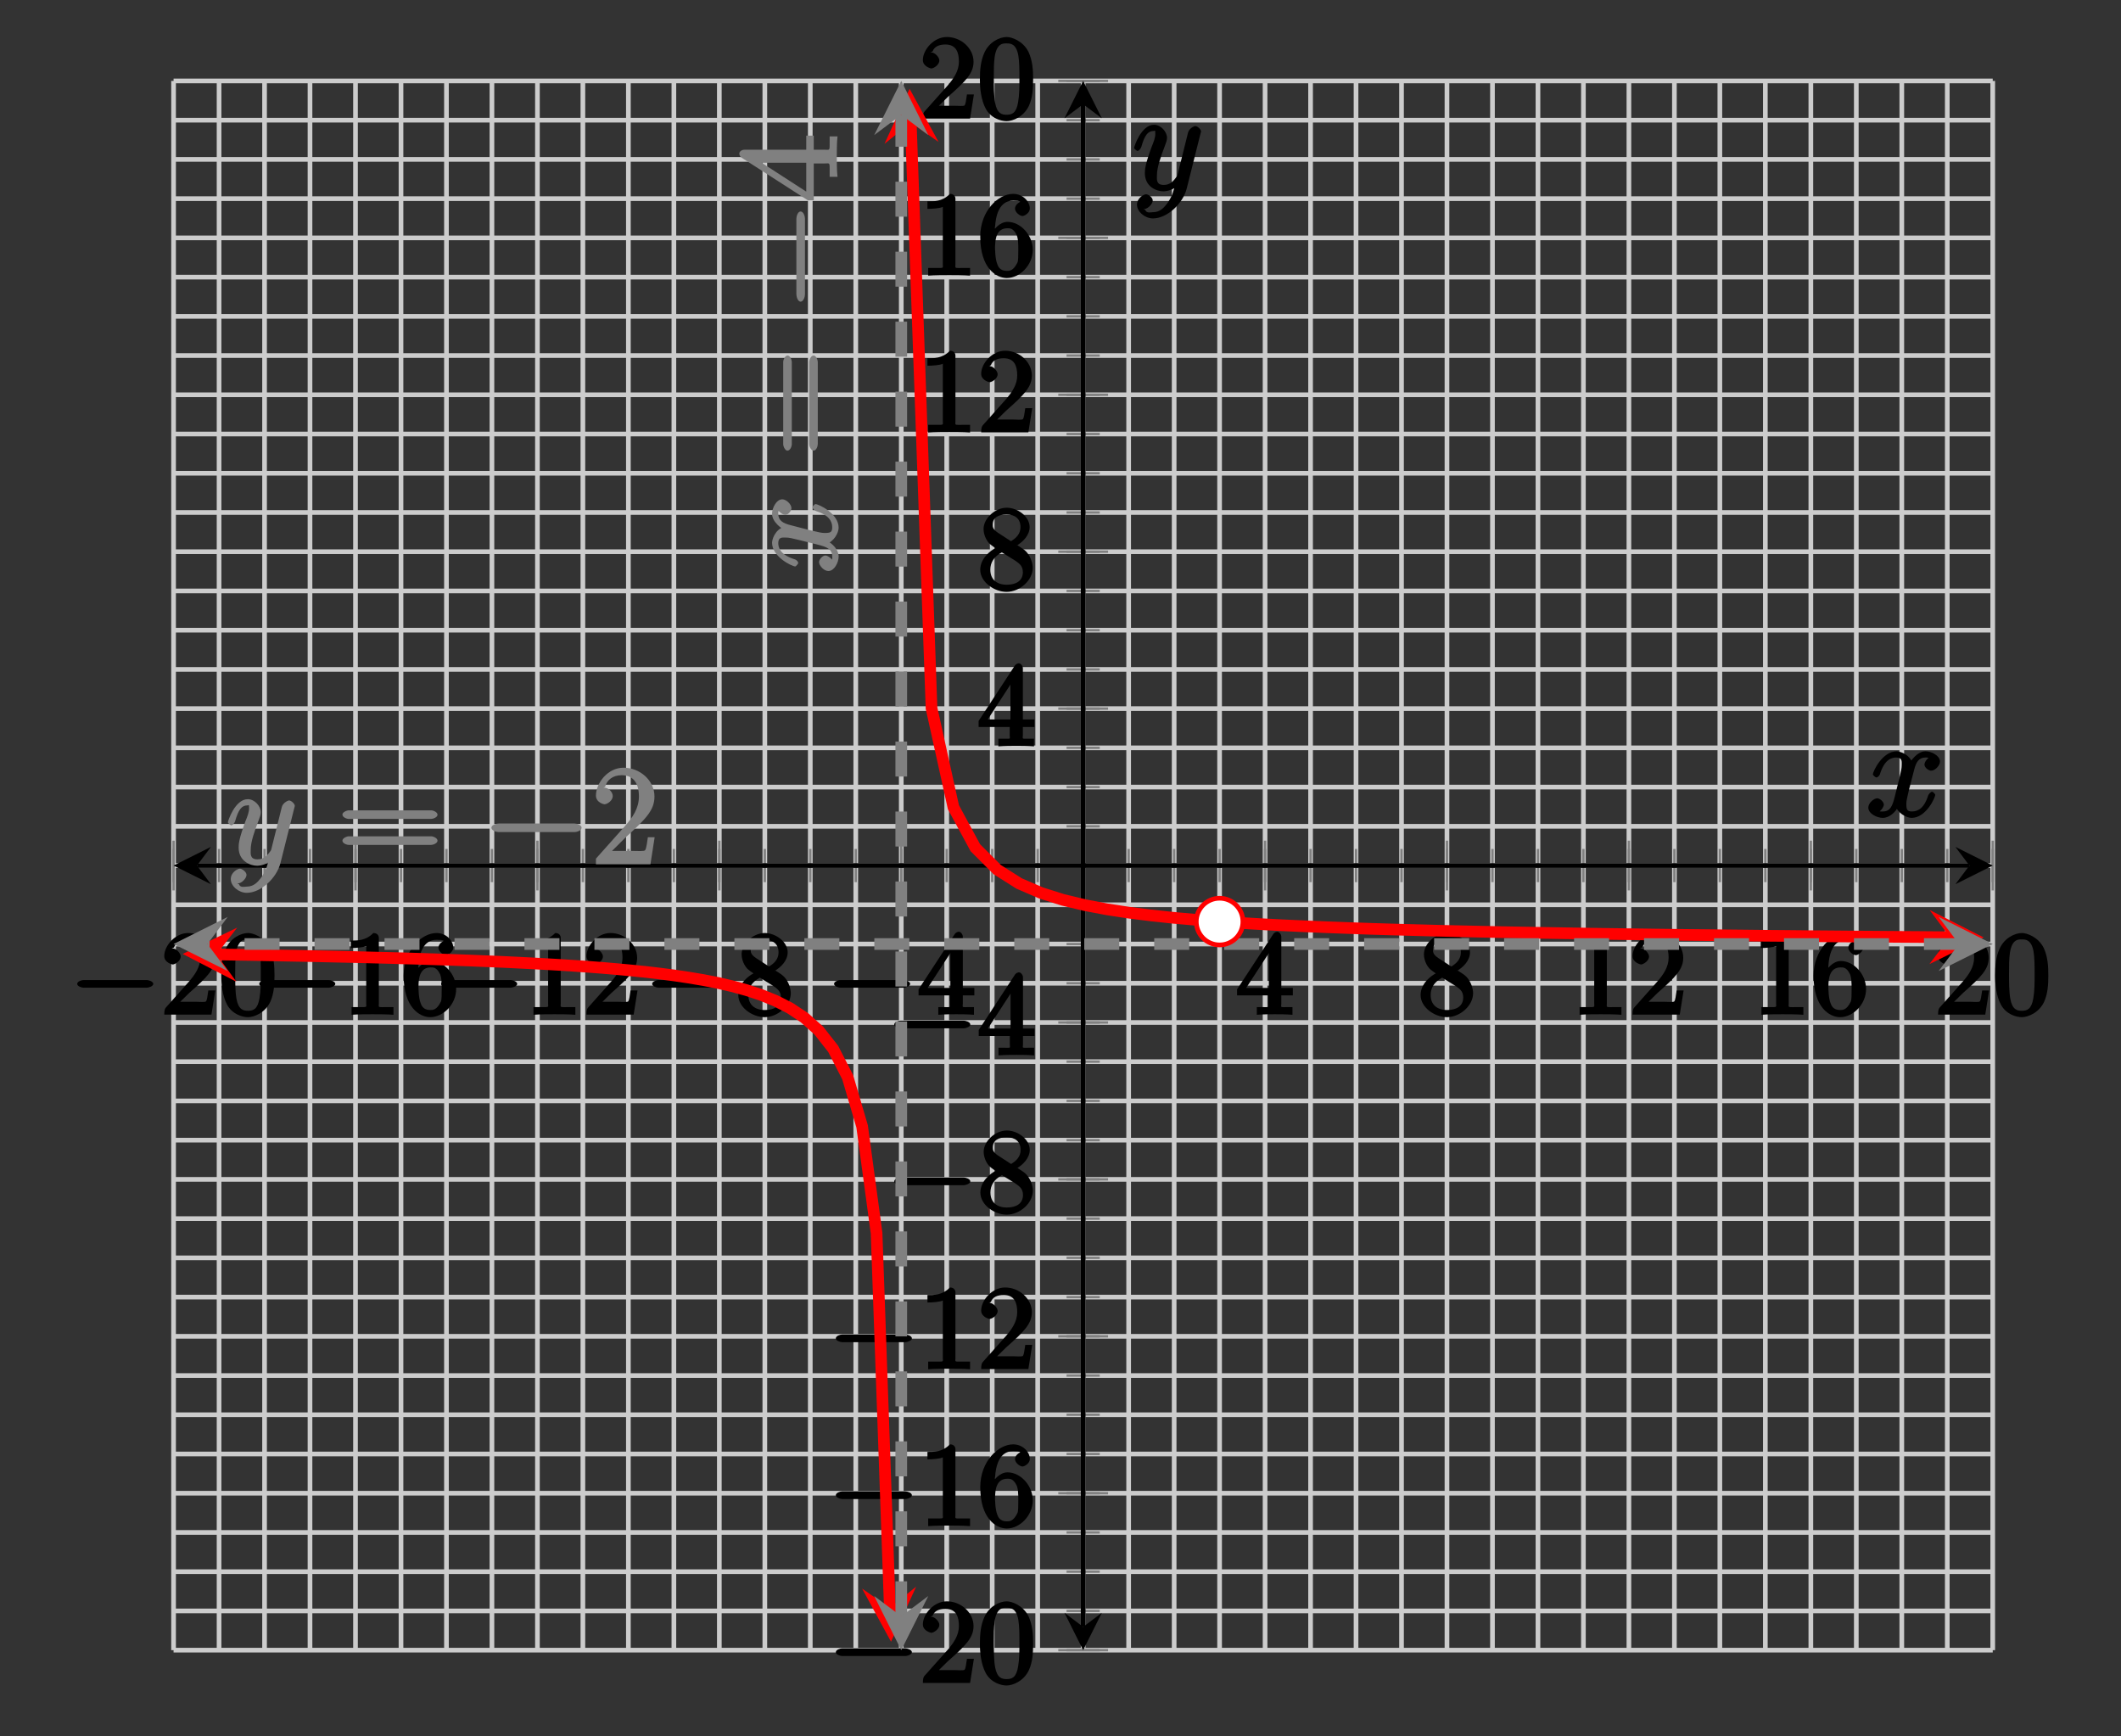 <?xml version="1.0" encoding="UTF-8"?>
<svg xmlns="http://www.w3.org/2000/svg" xmlns:xlink="http://www.w3.org/1999/xlink" width="181.2pt" height="148.3pt" viewBox="0 0 181.2 148.3" version="1.1">
<rect x="0" y="0" width="181.2" height="148.3" fill="#333333" stroke="none"/>
<defs>
<g>
<symbol overflow="visible" id="glyph0-0">
<path style="stroke:none;" d=""/>
</symbol>
<symbol overflow="visible" id="glyph0-1">
<path style="stroke:none;" d="M 6.562 -2.297 C 6.734 -2.297 7.125 -2.422 7.125 -2.625 C 7.125 -2.828 6.734 -2.953 6.562 -2.953 L 1.172 -2.953 C 1 -2.953 0.625 -2.828 0.625 -2.625 C 0.625 -2.422 1 -2.297 1.172 -2.297 Z M 6.562 -2.297 "/>
</symbol>
<symbol overflow="visible" id="glyph1-0">
<path style="stroke:none;" d=""/>
</symbol>
<symbol overflow="visible" id="glyph1-1">
<path style="stroke:none;" d="M 1.391 -0.812 L 2.438 -1.844 C 4 -3.219 4.641 -3.875 4.641 -4.859 C 4.641 -6 3.578 -6.969 2.359 -6.969 C 1.234 -6.969 0.312 -5.875 0.312 -5 C 0.312 -4.438 1 -4.281 1.031 -4.281 C 1.203 -4.281 1.719 -4.562 1.719 -4.969 C 1.719 -5.219 1.359 -5.656 1.016 -5.656 C 0.938 -5.656 0.922 -5.656 1.141 -5.734 C 1.281 -6.125 1.656 -6.328 2.234 -6.328 C 3.141 -6.328 3.391 -5.688 3.391 -4.859 C 3.391 -4.062 2.938 -3.406 2.391 -2.781 L 0.484 -0.641 C 0.375 -0.531 0.312 -0.406 0.312 0 L 4.344 0 L 4.672 -2.062 L 4.078 -2.062 C 4 -1.594 3.984 -1.281 3.875 -1.125 C 3.812 -1.047 3.281 -1.094 3.062 -1.094 L 1.266 -1.094 Z M 1.391 -0.812 "/>
</symbol>
<symbol overflow="visible" id="glyph1-2">
<path style="stroke:none;" d="M 4.75 -3.344 C 4.75 -4.141 4.703 -4.938 4.359 -5.688 C 3.891 -6.641 2.906 -6.969 2.5 -6.969 C 1.891 -6.969 0.984 -6.547 0.578 -5.609 C 0.266 -4.922 0.203 -4.141 0.203 -3.344 C 0.203 -2.609 0.297 -1.594 0.703 -0.844 C 1.141 -0.031 2 0.219 2.484 0.219 C 3.016 0.219 3.953 -0.156 4.391 -1.094 C 4.703 -1.781 4.75 -2.562 4.75 -3.344 Z M 2.484 -0.328 C 2.094 -0.328 1.672 -0.406 1.5 -1.359 C 1.391 -1.969 1.391 -2.875 1.391 -3.469 C 1.391 -4.109 1.391 -4.766 1.469 -5.297 C 1.656 -6.484 2.234 -6.422 2.484 -6.422 C 2.812 -6.422 3.297 -6.406 3.484 -5.406 C 3.578 -4.859 3.578 -4.094 3.578 -3.469 C 3.578 -2.719 3.578 -2.047 3.469 -1.406 C 3.312 -0.453 2.938 -0.328 2.484 -0.328 Z M 2.484 -0.328 "/>
</symbol>
<symbol overflow="visible" id="glyph1-3">
<path style="stroke:none;" d="M 3.094 -6.547 C 3.094 -6.781 2.938 -6.969 2.625 -6.969 C 1.953 -6.281 1.203 -6.328 0.703 -6.328 L 0.703 -5.688 C 1.094 -5.688 1.797 -5.734 2.016 -5.859 L 2.016 -0.953 C 2.016 -0.594 2.156 -0.641 1.266 -0.641 L 0.766 -0.641 L 0.766 0.016 C 1.297 -0.031 2.156 -0.031 2.562 -0.031 C 2.953 -0.031 3.828 -0.031 4.344 0.016 L 4.344 -0.641 L 3.859 -0.641 C 2.953 -0.641 3.094 -0.578 3.094 -0.953 Z M 3.094 -6.547 "/>
</symbol>
<symbol overflow="visible" id="glyph1-4">
<path style="stroke:none;" d="M 1.484 -3.422 L 1.484 -3.672 C 1.484 -6.188 2.547 -6.391 3.062 -6.391 C 3.297 -6.391 3.594 -6.375 3.625 -6.312 C 3.781 -6.312 3.203 -6.156 3.203 -5.703 C 3.203 -5.391 3.625 -5.078 3.844 -5.078 C 4 -5.078 4.469 -5.328 4.469 -5.719 C 4.469 -6.312 3.875 -6.969 3.047 -6.969 C 1.766 -6.969 0.234 -5.516 0.234 -3.312 C 0.234 -0.641 1.578 0.219 2.5 0.219 C 3.609 0.219 4.719 -0.875 4.719 -2.188 C 4.719 -3.453 3.672 -4.578 2.562 -4.578 C 1.891 -4.578 1.328 -3.906 1.141 -3.422 Z M 2.5 -0.391 C 1.875 -0.391 1.75 -0.812 1.688 -0.969 C 1.5 -1.438 1.5 -2.234 1.5 -2.406 C 1.5 -3.188 1.656 -4.031 2.547 -4.031 C 2.719 -4.031 3.047 -4.078 3.344 -3.453 L 3.297 -3.562 C 3.484 -3.203 3.484 -2.688 3.484 -2.203 C 3.484 -1.719 3.484 -1.219 3.406 -1.094 C 3.062 -0.391 2.734 -0.391 2.5 -0.391 Z M 2.5 -0.391 "/>
</symbol>
<symbol overflow="visible" id="glyph1-5">
<path style="stroke:none;" d="M 1.75 -4.828 C 1.281 -5.141 1.297 -5.359 1.297 -5.516 C 1.297 -6.125 1.781 -6.391 2.484 -6.391 C 3.203 -6.391 3.672 -6.031 3.672 -5.312 C 3.672 -4.75 3.328 -4.391 2.859 -4.109 Z M 3.203 -3.656 C 3.922 -4.031 4.453 -4.656 4.453 -5.312 C 4.453 -6.234 3.406 -6.969 2.5 -6.969 C 1.5 -6.969 0.516 -6.062 0.516 -5.141 C 0.516 -4.953 0.578 -4.391 1 -3.922 C 1.109 -3.812 1.469 -3.562 1.531 -3.516 C 1.141 -3.328 0.234 -2.656 0.234 -1.672 C 0.234 -0.609 1.438 0.219 2.484 0.219 C 3.609 0.219 4.719 -0.766 4.719 -1.828 C 4.719 -2.188 4.562 -2.766 4.188 -3.188 C 4 -3.391 3.844 -3.484 3.406 -3.766 Z M 1.953 -3.234 L 3.188 -2.469 C 3.453 -2.266 3.875 -2.078 3.875 -1.469 C 3.875 -0.734 3.312 -0.391 2.5 -0.391 C 1.641 -0.391 1.094 -0.844 1.094 -1.672 C 1.094 -2.25 1.359 -2.766 2.078 -3.156 Z M 1.953 -3.234 "/>
</symbol>
<symbol overflow="visible" id="glyph1-6">
<path style="stroke:none;" d="M 2.75 -1.797 L 2.75 -0.938 C 2.75 -0.578 2.906 -0.641 2.172 -0.641 L 1.781 -0.641 L 1.781 0.016 C 2.375 -0.031 2.891 -0.031 3.312 -0.031 C 3.734 -0.031 4.25 -0.031 4.828 0.016 L 4.828 -0.641 L 4.453 -0.641 C 3.719 -0.641 3.875 -0.578 3.875 -0.938 L 3.875 -1.641 L 4.859 -1.641 L 4.859 -2.281 L 3.875 -2.281 L 3.875 -6.656 C 3.875 -6.844 3.703 -7.078 3.531 -7.078 C 3.453 -7.078 3.297 -7.031 3.203 -6.906 L 0.094 -2.156 L 0.094 -1.641 L 2.75 -1.641 Z M 2.984 -2.281 L 0.875 -2.281 L 3.109 -5.719 L 2.812 -5.828 L 2.812 -2.281 Z M 2.984 -2.281 "/>
</symbol>
<symbol overflow="visible" id="glyph2-0">
<path style="stroke:none;" d=""/>
</symbol>
<symbol overflow="visible" id="glyph2-1">
<path style="stroke:none;" d="M 3.031 1.094 C 2.703 1.547 2.359 1.906 1.766 1.906 C 1.625 1.906 1.203 2.031 1.109 1.703 C 0.906 1.641 0.969 1.641 0.984 1.641 C 1.344 1.641 1.75 1.188 1.75 0.906 C 1.75 0.641 1.359 0.375 1.188 0.375 C 0.984 0.375 0.406 0.688 0.406 1.266 C 0.406 1.875 1.094 2.438 1.766 2.438 C 2.969 2.438 4.328 1.188 4.656 -0.125 L 5.828 -4.797 C 5.844 -4.859 5.875 -4.922 5.875 -5 C 5.875 -5.172 5.562 -5.453 5.391 -5.453 C 5.281 -5.453 4.859 -5.25 4.766 -4.891 L 3.891 -1.375 C 3.828 -1.156 3.875 -1.25 3.781 -1.109 C 3.531 -0.781 3.266 -0.422 2.688 -0.422 C 2.016 -0.422 2.109 -0.922 2.109 -1.25 C 2.109 -1.922 2.438 -2.844 2.766 -3.703 C 2.891 -4.047 2.969 -4.219 2.969 -4.453 C 2.969 -4.953 2.453 -5.562 1.859 -5.562 C 0.766 -5.562 0.156 -3.688 0.156 -3.578 C 0.156 -3.531 0.375 -3.328 0.453 -3.328 C 0.562 -3.328 0.734 -3.531 0.781 -3.688 C 1.062 -4.703 1.359 -5.031 1.828 -5.031 C 1.938 -5.031 1.969 -5.172 1.969 -4.781 C 1.969 -4.469 1.844 -4.125 1.656 -3.672 C 1.078 -2.109 1.078 -1.703 1.078 -1.422 C 1.078 -0.281 2.062 0.125 2.656 0.125 C 3 0.125 3.531 -0.031 3.844 -0.344 L 3.688 -0.516 C 3.516 0.141 3.438 0.5 3.031 1.094 Z M 3.031 1.094 "/>
</symbol>
<symbol overflow="visible" id="glyph2-2">
<path style="stroke:none;" d="M 5.672 -5.172 C 5.281 -5.109 4.969 -4.656 4.969 -4.438 C 4.969 -4.141 5.359 -3.906 5.531 -3.906 C 5.891 -3.906 6.297 -4.359 6.297 -4.688 C 6.297 -5.188 5.562 -5.562 5.062 -5.562 C 4.344 -5.562 3.766 -4.703 3.656 -4.469 L 3.984 -4.469 C 3.703 -5.359 2.812 -5.562 2.594 -5.562 C 1.375 -5.562 0.562 -3.844 0.562 -3.578 C 0.562 -3.531 0.781 -3.328 0.859 -3.328 C 0.953 -3.328 1.094 -3.438 1.156 -3.578 C 1.562 -4.922 2.219 -5.031 2.562 -5.031 C 3.094 -5.031 3.031 -4.672 3.031 -4.391 C 3.031 -4.125 2.969 -3.844 2.828 -3.281 L 2.422 -1.641 C 2.234 -0.922 2.062 -0.422 1.422 -0.422 C 1.359 -0.422 1.172 -0.375 0.922 -0.531 L 0.812 -0.281 C 1.25 -0.359 1.5 -0.859 1.5 -1 C 1.5 -1.25 1.156 -1.547 0.938 -1.547 C 0.641 -1.547 0.172 -1.141 0.172 -0.75 C 0.172 -0.25 0.891 0.125 1.406 0.125 C 1.984 0.125 2.5 -0.375 2.75 -0.859 L 2.469 -0.969 C 2.672 -0.266 3.438 0.125 3.875 0.125 C 5.094 0.125 5.891 -1.594 5.891 -1.859 C 5.891 -1.906 5.688 -2.109 5.625 -2.109 C 5.516 -2.109 5.328 -1.906 5.297 -1.812 C 4.969 -0.75 4.453 -0.422 3.906 -0.422 C 3.484 -0.422 3.422 -0.578 3.422 -1.062 C 3.422 -1.328 3.469 -1.516 3.656 -2.312 L 4.078 -3.938 C 4.25 -4.656 4.5 -5.031 5.062 -5.031 C 5.078 -5.031 5.297 -5.062 5.547 -4.906 Z M 5.672 -5.172 "/>
</symbol>
<symbol overflow="visible" id="glyph3-0">
<path style="stroke:none;" d=""/>
</symbol>
<symbol overflow="visible" id="glyph3-1">
<path style="stroke:none;" d="M 8.062 -3.875 C 8.234 -3.875 8.609 -4.016 8.609 -4.234 C 8.609 -4.453 8.25 -4.609 8.062 -4.609 L 1.031 -4.609 C 0.859 -4.609 0.484 -4.453 0.484 -4.25 C 0.484 -4.016 0.844 -3.875 1.031 -3.875 Z M 8.062 -1.656 C 8.234 -1.656 8.609 -1.797 8.609 -2.016 C 8.609 -2.234 8.25 -2.391 8.062 -2.391 L 1.031 -2.391 C 0.859 -2.391 0.484 -2.234 0.484 -2.016 C 0.484 -1.797 0.844 -1.656 1.031 -1.656 Z M 8.062 -1.656 "/>
</symbol>
<symbol overflow="visible" id="glyph3-2">
<path style="stroke:none;" d="M 5.266 -2.312 L 4.859 -2.312 C 4.797 -1.953 4.75 -1.406 4.625 -1.203 C 4.547 -1.094 3.984 -1.141 3.625 -1.141 L 1.406 -1.141 L 1.516 -0.891 C 1.844 -1.156 2.562 -1.922 2.875 -2.219 C 4.703 -3.891 5.422 -4.609 5.422 -5.797 C 5.422 -7.172 4.172 -8.25 2.781 -8.25 C 1.406 -8.25 0.422 -6.906 0.422 -5.875 C 0.422 -5.266 1.109 -5.125 1.141 -5.125 C 1.406 -5.125 1.859 -5.453 1.859 -5.828 C 1.859 -6.172 1.484 -6.547 1.141 -6.547 C 1.047 -6.547 1.016 -6.547 1.203 -6.609 C 1.359 -7.203 1.859 -7.609 2.625 -7.609 C 3.641 -7.609 4.094 -6.891 4.094 -5.797 C 4.094 -4.781 3.562 -4 2.875 -3.234 L 0.422 -0.484 L 0.422 0 L 5.078 0 L 5.438 -2.312 Z M 5.266 -2.312 "/>
</symbol>
<symbol overflow="visible" id="glyph4-0">
<path style="stroke:none;" d=""/>
</symbol>
<symbol overflow="visible" id="glyph4-1">
<path style="stroke:none;" d="M 7.875 -2.75 C 8.078 -2.75 8.484 -2.875 8.484 -3.125 C 8.484 -3.359 8.078 -3.484 7.875 -3.484 L 1.406 -3.484 C 1.203 -3.484 0.781 -3.359 0.781 -3.125 C 0.781 -2.875 1.203 -2.75 1.406 -2.75 Z M 7.875 -2.75 "/>
</symbol>
<symbol overflow="visible" id="glyph5-0">
<path style="stroke:none;" d=""/>
</symbol>
<symbol overflow="visible" id="glyph5-1">
<path style="stroke:none;" d="M -5.172 -5.672 C -5.109 -5.281 -4.656 -4.969 -4.438 -4.969 C -4.141 -4.969 -3.906 -5.359 -3.906 -5.531 C -3.906 -5.891 -4.359 -6.297 -4.688 -6.297 C -5.188 -6.297 -5.562 -5.562 -5.562 -5.062 C -5.562 -4.344 -4.703 -3.766 -4.469 -3.656 L -4.469 -3.984 C -5.359 -3.703 -5.562 -2.812 -5.562 -2.594 C -5.562 -1.375 -3.844 -0.562 -3.578 -0.562 C -3.531 -0.562 -3.328 -0.781 -3.328 -0.859 C -3.328 -0.953 -3.438 -1.094 -3.578 -1.156 C -4.922 -1.562 -5.031 -2.219 -5.031 -2.562 C -5.031 -3.094 -4.672 -3.031 -4.391 -3.031 C -4.125 -3.031 -3.844 -2.969 -3.281 -2.828 L -1.641 -2.422 C -0.922 -2.234 -0.422 -2.062 -0.422 -1.422 C -0.422 -1.359 -0.375 -1.172 -0.531 -0.922 L -0.281 -0.812 C -0.359 -1.25 -0.859 -1.5 -1 -1.5 C -1.25 -1.5 -1.547 -1.156 -1.547 -0.938 C -1.547 -0.641 -1.141 -0.172 -0.75 -0.172 C -0.25 -0.172 0.125 -0.891 0.125 -1.406 C 0.125 -1.984 -0.375 -2.5 -0.859 -2.75 L -0.969 -2.469 C -0.266 -2.672 0.125 -3.438 0.125 -3.875 C 0.125 -5.094 -1.594 -5.891 -1.859 -5.891 C -1.906 -5.891 -2.109 -5.688 -2.109 -5.625 C -2.109 -5.516 -1.906 -5.328 -1.812 -5.297 C -0.75 -4.969 -0.422 -4.453 -0.422 -3.906 C -0.422 -3.484 -0.578 -3.422 -1.062 -3.422 C -1.328 -3.422 -1.516 -3.469 -2.312 -3.656 L -3.938 -4.078 C -4.656 -4.25 -5.031 -4.5 -5.031 -5.062 C -5.031 -5.078 -5.062 -5.297 -4.906 -5.547 Z M -5.172 -5.672 "/>
</symbol>
<symbol overflow="visible" id="glyph6-0">
<path style="stroke:none;" d=""/>
</symbol>
<symbol overflow="visible" id="glyph6-1">
<path style="stroke:none;" d="M -3.875 -8.062 C -3.875 -8.234 -4.016 -8.609 -4.234 -8.609 C -4.453 -8.609 -4.609 -8.25 -4.609 -8.062 L -4.609 -1.031 C -4.609 -0.859 -4.453 -0.484 -4.25 -0.484 C -4.016 -0.484 -3.875 -0.844 -3.875 -1.031 Z M -1.656 -8.062 C -1.656 -8.234 -1.797 -8.609 -2.016 -8.609 C -2.234 -8.609 -2.391 -8.25 -2.391 -8.062 L -2.391 -1.031 C -2.391 -0.859 -2.234 -0.484 -2.016 -0.484 C -1.797 -0.484 -1.656 -0.844 -1.656 -1.031 Z M -1.656 -8.062 "/>
</symbol>
<symbol overflow="visible" id="glyph6-2">
<path style="stroke:none;" d="M -7.922 -4.469 C -8.156 -4.469 -8.359 -4.312 -8.359 -4.141 C -8.359 -4.047 -8.312 -3.891 -8.172 -3.797 L -2.516 -0.156 L -2 -0.156 L -2 -3.297 L -1.047 -3.297 C -0.609 -3.297 -0.641 -3.438 -0.641 -2.562 L -0.641 -2.156 L 0.031 -2.156 C -0.031 -2.609 -0.031 -3.547 -0.031 -3.891 C -0.031 -4.219 -0.031 -5.172 0.031 -5.609 L -0.641 -5.609 L -0.641 -5.219 C -0.641 -4.344 -0.609 -4.469 -1.047 -4.469 L -2 -4.469 L -2 -5.672 L -2.641 -5.672 L -2.641 -4.469 Z M -7 -3.359 L -2.641 -3.359 L -2.641 -0.891 L -6.891 -3.641 Z M -7 -3.359 "/>
</symbol>
<symbol overflow="visible" id="glyph7-0">
<path style="stroke:none;" d=""/>
</symbol>
<symbol overflow="visible" id="glyph7-1">
<path style="stroke:none;" d="M -2.75 -7.875 C -2.75 -8.078 -2.875 -8.484 -3.125 -8.484 C -3.359 -8.484 -3.484 -8.078 -3.484 -7.875 L -3.484 -1.406 C -3.484 -1.203 -3.359 -0.781 -3.125 -0.781 C -2.875 -0.781 -2.75 -1.203 -2.75 -1.406 Z M -2.75 -7.875 "/>
</symbol>
</g>
<clipPath id="clip1">
  <path d="M 14.828 67 L 91 67 L 91 140.961 L 14.828 140.961 Z M 14.828 67 "/>
</clipPath>
<clipPath id="clip2">
  <path d="M 73 135 L 79 135 L 79 140.961 L 73 140.961 Z M 73 135 "/>
</clipPath>
<clipPath id="clip3">
  <path d="M 63 6.914 L 170.242 6.914 L 170.242 95 L 63 95 Z M 63 6.914 "/>
</clipPath>
<clipPath id="clip4">
  <path d="M 165 78 L 170.242 78 L 170.242 83 L 165 83 Z M 165 78 "/>
</clipPath>
<clipPath id="clip5">
  <path d="M 14.828 78 L 20 78 L 20 83 L 14.828 83 Z M 14.828 78 "/>
</clipPath>
<clipPath id="clip6">
  <path d="M 74 136 L 80 136 L 80 140.961 L 74 140.961 Z M 74 136 "/>
</clipPath>
<clipPath id="clip7">
  <path d="M 74 6.914 L 80 6.914 L 80 12 L 74 12 Z M 74 6.914 "/>
</clipPath>
</defs>
<g id="surface1">
<path style="fill:none;stroke-width:0.399;stroke-linecap:butt;stroke-linejoin:miter;stroke:rgb(79.999%,79.999%,79.999%);stroke-opacity:1;stroke-miterlimit:10;" d="M -0.002 -0.001 L -0.002 134.046 M 3.885 -0.001 L 3.885 134.046 M 7.772 -0.001 L 7.772 134.046 M 11.654 -0.001 L 11.654 134.046 M 15.541 -0.001 L 15.541 134.046 M 19.428 -0.001 L 19.428 134.046 M 23.311 -0.001 L 23.311 134.046 M 27.197 -0.001 L 27.197 134.046 M 31.084 -0.001 L 31.084 134.046 M 34.967 -0.001 L 34.967 134.046 M 38.854 -0.001 L 38.854 134.046 M 42.74 -0.001 L 42.74 134.046 M 46.623 -0.001 L 46.623 134.046 M 50.51 -0.001 L 50.51 134.046 M 54.393 -0.001 L 54.393 134.046 M 58.279 -0.001 L 58.279 134.046 M 62.166 -0.001 L 62.166 134.046 M 66.049 -0.001 L 66.049 134.046 M 69.936 -0.001 L 69.936 134.046 M 73.822 -0.001 L 73.822 134.046 M 77.705 -0.001 L 77.705 134.046 M 81.592 -0.001 L 81.592 134.046 M 85.479 -0.001 L 85.479 134.046 M 89.361 -0.001 L 89.361 134.046 M 93.248 -0.001 L 93.248 134.046 M 97.135 -0.001 L 97.135 134.046 M 101.018 -0.001 L 101.018 134.046 M 104.904 -0.001 L 104.904 134.046 M 108.787 -0.001 L 108.787 134.046 M 112.674 -0.001 L 112.674 134.046 M 116.561 -0.001 L 116.561 134.046 M 120.443 -0.001 L 120.443 134.046 M 124.33 -0.001 L 124.33 134.046 M 128.217 -0.001 L 128.217 134.046 M 132.1 -0.001 L 132.1 134.046 M 135.986 -0.001 L 135.986 134.046 M 139.873 -0.001 L 139.873 134.046 M 143.756 -0.001 L 143.756 134.046 M 147.643 -0.001 L 147.643 134.046 M 151.529 -0.001 L 151.529 134.046 M 155.412 -0.001 L 155.412 134.046 " transform="matrix(1,0,0,-1,14.83,140.96)"/>
<path style="fill:none;stroke-width:0.399;stroke-linecap:butt;stroke-linejoin:miter;stroke:rgb(79.999%,79.999%,79.999%);stroke-opacity:1;stroke-miterlimit:10;" d="M -0.002 -0.001 L 155.412 -0.001 M -0.002 3.351 L 155.412 3.351 M -0.002 6.702 L 155.412 6.702 M -0.002 10.054 L 155.412 10.054 M -0.002 13.405 L 155.412 13.405 M -0.002 16.757 L 155.412 16.757 M -0.002 20.108 L 155.412 20.108 M -0.002 23.456 L 155.412 23.456 M -0.002 26.808 L 155.412 26.808 M -0.002 30.159 L 155.412 30.159 M -0.002 33.511 L 155.412 33.511 M -0.002 36.862 L 155.412 36.862 M -0.002 40.214 L 155.412 40.214 M -0.002 43.565 L 155.412 43.565 M -0.002 46.917 L 155.412 46.917 M -0.002 50.269 L 155.412 50.269 M -0.002 53.616 L 155.412 53.616 M -0.002 56.968 L 155.412 56.968 M -0.002 60.319 L 155.412 60.319 M -0.002 63.671 L 155.412 63.671 M -0.002 67.022 L 155.412 67.022 M -0.002 70.374 L 155.412 70.374 M -0.002 73.726 L 155.412 73.726 M -0.002 77.077 L 155.412 77.077 M -0.002 80.429 L 155.412 80.429 M -0.002 83.776 L 155.412 83.776 M -0.002 87.128 L 155.412 87.128 M -0.002 90.48 L 155.412 90.48 M -0.002 93.831 L 155.412 93.831 M -0.002 97.183 L 155.412 97.183 M -0.002 100.534 L 155.412 100.534 M -0.002 103.886 L 155.412 103.886 M -0.002 107.237 L 155.412 107.237 M -0.002 110.589 L 155.412 110.589 M -0.002 113.937 L 155.412 113.937 M -0.002 117.288 L 155.412 117.288 M -0.002 120.64 L 155.412 120.64 M -0.002 123.991 L 155.412 123.991 M -0.002 127.343 L 155.412 127.343 M -0.002 130.694 L 155.412 130.694 M -0.002 134.046 L 155.412 134.046 " transform="matrix(1,0,0,-1,14.83,140.96)"/>
<path style="fill:none;stroke-width:0.199;stroke-linecap:butt;stroke-linejoin:miter;stroke:rgb(50%,50%,50%);stroke-opacity:1;stroke-miterlimit:10;" d="M -0.002 65.605 L -0.002 68.44 M 3.885 65.605 L 3.885 68.44 M 7.772 65.605 L 7.772 68.44 M 11.654 65.605 L 11.654 68.44 M 15.541 65.605 L 15.541 68.44 M 19.428 65.605 L 19.428 68.44 M 23.311 65.605 L 23.311 68.44 M 27.197 65.605 L 27.197 68.44 M 31.084 65.605 L 31.084 68.44 M 34.967 65.605 L 34.967 68.44 M 38.854 65.605 L 38.854 68.44 M 42.74 65.605 L 42.74 68.44 M 46.623 65.605 L 46.623 68.44 M 50.51 65.605 L 50.51 68.44 M 54.393 65.605 L 54.393 68.44 M 58.279 65.605 L 58.279 68.44 M 62.166 65.605 L 62.166 68.44 M 66.049 65.605 L 66.049 68.44 M 69.936 65.605 L 69.936 68.44 M 73.822 65.605 L 73.822 68.44 M 77.705 65.605 L 77.705 68.44 M 81.592 65.605 L 81.592 68.44 M 85.479 65.605 L 85.479 68.44 M 89.361 65.605 L 89.361 68.44 M 93.248 65.605 L 93.248 68.44 M 97.135 65.605 L 97.135 68.44 M 101.018 65.605 L 101.018 68.44 M 104.904 65.605 L 104.904 68.44 M 108.787 65.605 L 108.787 68.44 M 112.674 65.605 L 112.674 68.44 M 116.561 65.605 L 116.561 68.44 M 120.443 65.605 L 120.443 68.44 M 124.33 65.605 L 124.33 68.44 M 128.217 65.605 L 128.217 68.44 M 132.1 65.605 L 132.1 68.44 M 135.986 65.605 L 135.986 68.44 M 139.873 65.605 L 139.873 68.44 M 143.756 65.605 L 143.756 68.44 M 147.643 65.605 L 147.643 68.44 M 151.529 65.605 L 151.529 68.44 M 155.412 65.605 L 155.412 68.44 " transform="matrix(1,0,0,-1,14.83,140.96)"/>
<path style="fill:none;stroke-width:0.199;stroke-linecap:butt;stroke-linejoin:miter;stroke:rgb(50%,50%,50%);stroke-opacity:1;stroke-miterlimit:10;" d="M -0.002 64.897 L -0.002 69.147 M 15.541 64.897 L 15.541 69.147 M 31.084 64.897 L 31.084 69.147 M 46.623 64.897 L 46.623 69.147 M 62.166 64.897 L 62.166 69.147 M 93.248 64.897 L 93.248 69.147 M 108.787 64.897 L 108.787 69.147 M 124.33 64.897 L 124.33 69.147 M 139.873 64.897 L 139.873 69.147 M 155.412 64.897 L 155.412 69.147 " transform="matrix(1,0,0,-1,14.83,140.96)"/>
<path style="fill:none;stroke-width:0.199;stroke-linecap:butt;stroke-linejoin:miter;stroke:rgb(50%,50%,50%);stroke-opacity:1;stroke-miterlimit:10;" d="M 76.287 -0.001 L 79.123 -0.001 M 76.287 3.351 L 79.123 3.351 M 76.287 6.702 L 79.123 6.702 M 76.287 10.054 L 79.123 10.054 M 76.287 13.405 L 79.123 13.405 M 76.287 16.757 L 79.123 16.757 M 76.287 20.108 L 79.123 20.108 M 76.287 23.456 L 79.123 23.456 M 76.287 26.808 L 79.123 26.808 M 76.287 30.159 L 79.123 30.159 M 76.287 33.511 L 79.123 33.511 M 76.287 36.862 L 79.123 36.862 M 76.287 40.214 L 79.123 40.214 M 76.287 43.565 L 79.123 43.565 M 76.287 46.917 L 79.123 46.917 M 76.287 50.269 L 79.123 50.269 M 76.287 53.616 L 79.123 53.616 M 76.287 56.968 L 79.123 56.968 M 76.287 60.319 L 79.123 60.319 M 76.287 63.671 L 79.123 63.671 M 76.287 67.022 L 79.123 67.022 M 76.287 70.374 L 79.123 70.374 M 76.287 73.726 L 79.123 73.726 M 76.287 77.077 L 79.123 77.077 M 76.287 80.429 L 79.123 80.429 M 76.287 83.776 L 79.123 83.776 M 76.287 87.128 L 79.123 87.128 M 76.287 90.48 L 79.123 90.48 M 76.287 93.831 L 79.123 93.831 M 76.287 97.183 L 79.123 97.183 M 76.287 100.534 L 79.123 100.534 M 76.287 103.886 L 79.123 103.886 M 76.287 107.237 L 79.123 107.237 M 76.287 110.589 L 79.123 110.589 M 76.287 113.937 L 79.123 113.937 M 76.287 117.288 L 79.123 117.288 M 76.287 120.64 L 79.123 120.64 M 76.287 123.991 L 79.123 123.991 M 76.287 127.343 L 79.123 127.343 M 76.287 130.694 L 79.123 130.694 M 76.287 134.046 L 79.123 134.046 " transform="matrix(1,0,0,-1,14.83,140.96)"/>
<path style="fill:none;stroke-width:0.199;stroke-linecap:butt;stroke-linejoin:miter;stroke:rgb(50%,50%,50%);stroke-opacity:1;stroke-miterlimit:10;" d="M 75.58 -0.001 L 79.834 -0.001 M 75.58 13.405 L 79.834 13.405 M 75.58 26.808 L 79.834 26.808 M 75.58 40.214 L 79.834 40.214 M 75.58 53.616 L 79.834 53.616 M 75.58 80.429 L 79.834 80.429 M 75.58 93.831 L 79.834 93.831 M 75.58 107.237 L 79.834 107.237 M 75.58 120.64 L 79.834 120.64 M 75.58 134.046 L 79.834 134.046 " transform="matrix(1,0,0,-1,14.83,140.96)"/>
<path style="fill:none;stroke-width:0.399;stroke-linecap:butt;stroke-linejoin:miter;stroke:rgb(0%,0%,0%);stroke-opacity:1;stroke-miterlimit:10;" d="M 1.994 67.022 L 153.42 67.022 " transform="matrix(1,0,0,-1,14.83,140.96)"/>
<path style=" stroke:none;fill-rule:nonzero;fill:rgb(0%,0%,0%);fill-opacity:1;" d="M 14.828 73.938 L 18.02 75.531 L 16.824 73.938 L 18.02 72.344 "/>
<path style=" stroke:none;fill-rule:nonzero;fill:rgb(0%,0%,0%);fill-opacity:1;" d="M 170.242 73.938 L 167.055 72.344 L 168.25 73.938 L 167.055 75.531 "/>
<path style="fill:none;stroke-width:0.399;stroke-linecap:butt;stroke-linejoin:miter;stroke:rgb(0%,0%,0%);stroke-opacity:1;stroke-miterlimit:10;" d="M 77.705 1.991 L 77.705 132.054 " transform="matrix(1,0,0,-1,14.83,140.96)"/>
<path style=" stroke:none;fill-rule:nonzero;fill:rgb(0%,0%,0%);fill-opacity:1;" d="M 92.535 140.961 L 94.129 137.773 L 92.535 138.969 L 90.941 137.773 "/>
<path style=" stroke:none;fill-rule:nonzero;fill:rgb(0%,0%,0%);fill-opacity:1;" d="M 92.535 6.914 L 90.941 10.102 L 92.535 8.906 L 94.129 10.102 "/>
<g style="fill:rgb(0%,0%,0%);fill-opacity:1;">
  <use xlink:href="#glyph0-1" x="5.97" y="86.67"/>
</g>
<g style="fill:rgb(0%,0%,0%);fill-opacity:1;">
  <use xlink:href="#glyph1-1" x="13.72" y="86.67"/>
  <use xlink:href="#glyph1-2" x="18.701" y="86.67"/>
</g>
<g style="fill:rgb(0%,0%,0%);fill-opacity:1;">
  <use xlink:href="#glyph0-1" x="21.52" y="86.67"/>
</g>
<g style="fill:rgb(0%,0%,0%);fill-opacity:1;">
  <use xlink:href="#glyph1-3" x="29.27" y="86.67"/>
  <use xlink:href="#glyph1-4" x="34.252" y="86.67"/>
</g>
<g style="fill:rgb(0%,0%,0%);fill-opacity:1;">
  <use xlink:href="#glyph0-1" x="37.06" y="86.67"/>
</g>
<g style="fill:rgb(0%,0%,0%);fill-opacity:1;">
  <use xlink:href="#glyph1-3" x="44.81" y="86.67"/>
  <use xlink:href="#glyph1-1" x="49.791" y="86.67"/>
</g>
<g style="fill:rgb(0%,0%,0%);fill-opacity:1;">
  <use xlink:href="#glyph0-1" x="55.09" y="86.67"/>
</g>
<g style="fill:rgb(0%,0%,0%);fill-opacity:1;">
  <use xlink:href="#glyph1-5" x="62.84" y="86.67"/>
</g>
<g style="fill:rgb(0%,0%,0%);fill-opacity:1;">
  <use xlink:href="#glyph0-1" x="70.63" y="86.67"/>
</g>
<g style="fill:rgb(0%,0%,0%);fill-opacity:1;">
  <use xlink:href="#glyph1-6" x="78.38" y="86.67"/>
</g>
<g style="fill:rgb(0%,0%,0%);fill-opacity:1;">
  <use xlink:href="#glyph1-6" x="105.59" y="86.67"/>
</g>
<g style="fill:rgb(0%,0%,0%);fill-opacity:1;">
  <use xlink:href="#glyph1-5" x="121.13" y="86.67"/>
</g>
<g style="fill:rgb(0%,0%,0%);fill-opacity:1;">
  <use xlink:href="#glyph1-3" x="134.18" y="86.67"/>
  <use xlink:href="#glyph1-1" x="139.161" y="86.67"/>
</g>
<g style="fill:rgb(0%,0%,0%);fill-opacity:1;">
  <use xlink:href="#glyph1-3" x="149.72" y="86.67"/>
  <use xlink:href="#glyph1-4" x="154.702" y="86.67"/>
</g>
<g style="fill:rgb(0%,0%,0%);fill-opacity:1;">
  <use xlink:href="#glyph1-1" x="165.26" y="86.67"/>
  <use xlink:href="#glyph1-2" x="170.242" y="86.67"/>
</g>
<g style="fill:rgb(0%,0%,0%);fill-opacity:1;">
  <use xlink:href="#glyph0-1" x="70.78" y="143.76"/>
</g>
<g style="fill:rgb(0%,0%,0%);fill-opacity:1;">
  <use xlink:href="#glyph1-1" x="78.53" y="143.76"/>
  <use xlink:href="#glyph1-2" x="83.511" y="143.76"/>
</g>
<g style="fill:rgb(0%,0%,0%);fill-opacity:1;">
  <use xlink:href="#glyph0-1" x="70.78" y="130.35"/>
</g>
<g style="fill:rgb(0%,0%,0%);fill-opacity:1;">
  <use xlink:href="#glyph1-3" x="78.53" y="130.35"/>
  <use xlink:href="#glyph1-4" x="83.511" y="130.35"/>
</g>
<g style="fill:rgb(0%,0%,0%);fill-opacity:1;">
  <use xlink:href="#glyph0-1" x="70.78" y="116.95"/>
</g>
<g style="fill:rgb(0%,0%,0%);fill-opacity:1;">
  <use xlink:href="#glyph1-3" x="78.53" y="116.95"/>
  <use xlink:href="#glyph1-1" x="83.511" y="116.95"/>
</g>
<g style="fill:rgb(0%,0%,0%);fill-opacity:1;">
  <use xlink:href="#glyph0-1" x="75.77" y="103.54"/>
</g>
<g style="fill:rgb(0%,0%,0%);fill-opacity:1;">
  <use xlink:href="#glyph1-5" x="83.52" y="103.54"/>
</g>
<g style="fill:rgb(0%,0%,0%);fill-opacity:1;">
  <use xlink:href="#glyph0-1" x="75.77" y="90.14"/>
</g>
<g style="fill:rgb(0%,0%,0%);fill-opacity:1;">
  <use xlink:href="#glyph1-6" x="83.52" y="90.14"/>
</g>
<g style="fill:rgb(0%,0%,0%);fill-opacity:1;">
  <use xlink:href="#glyph1-6" x="83.51" y="63.74"/>
</g>
<g style="fill:rgb(0%,0%,0%);fill-opacity:1;">
  <use xlink:href="#glyph1-5" x="83.51" y="50.34"/>
</g>
<g style="fill:rgb(0%,0%,0%);fill-opacity:1;">
  <use xlink:href="#glyph1-3" x="78.53" y="36.93"/>
  <use xlink:href="#glyph1-1" x="83.511" y="36.93"/>
</g>
<g style="fill:rgb(0%,0%,0%);fill-opacity:1;">
  <use xlink:href="#glyph1-3" x="78.53" y="23.53"/>
  <use xlink:href="#glyph1-4" x="83.511" y="23.53"/>
</g>
<g style="fill:rgb(0%,0%,0%);fill-opacity:1;">
  <use xlink:href="#glyph1-1" x="78.53" y="10.13"/>
  <use xlink:href="#glyph1-2" x="83.511" y="10.13"/>
</g>
<g clip-path="url(#clip1)" clip-rule="nonzero">
<path style="fill:none;stroke-width:0.996;stroke-linecap:butt;stroke-linejoin:miter;stroke:rgb(100%,0%,0%);stroke-opacity:1;stroke-miterlimit:10;" d="M 3.666 59.433 L 2.014 59.456 L 6.951 59.378 L 9.42 59.331 L 10.658 59.308 L 11.893 59.284 L 15.596 59.202 L 16.83 59.171 L 18.068 59.14 L 20.537 59.069 L 23.006 58.991 L 24.24 58.948 L 25.479 58.901 L 27.947 58.8 L 29.182 58.741 L 30.416 58.679 L 31.65 58.612 L 32.885 58.542 L 34.123 58.464 L 35.358 58.378 L 36.592 58.284 L 37.826 58.179 L 39.061 58.065 L 40.295 57.94 L 41.533 57.796 L 42.768 57.636 L 44.002 57.452 L 45.236 57.245 L 46.471 57.003 L 47.705 56.718 L 48.94 56.382 L 50.178 55.976 L 51.412 55.476 L 52.647 54.851 L 53.881 54.034 L 55.115 52.933 L 56.35 51.362 L 57.588 48.944 L 58.822 44.745 L 60.057 35.624 L 61.19 3.608 " transform="matrix(1,0,0,-1,14.83,140.96)"/>
</g>
<path style=" stroke:none;fill-rule:nonzero;fill:rgb(100%,0%,0%);fill-opacity:1;" d="M 15.605 81.488 L 20.195 83.863 L 18.496 81.527 L 20.262 79.242 "/>
<g clip-path="url(#clip2)" clip-rule="nonzero">
<path style=" stroke:none;fill-rule:nonzero;fill:rgb(100%,0%,0%);fill-opacity:1;" d="M 76.121 140.238 L 78.27 135.535 L 76.02 137.352 L 73.648 135.699 "/>
</g>
<g clip-path="url(#clip3)" clip-rule="nonzero">
<path style="fill:none;stroke-width:0.996;stroke-linecap:butt;stroke-linejoin:miter;stroke:rgb(100%,0%,0%);stroke-opacity:1;stroke-miterlimit:10;" d="M 62.979 130.487 L 64.752 80.464 L 66.623 72.003 L 68.494 68.546 L 70.369 66.671 L 72.24 65.487 L 74.115 64.679 L 75.986 64.089 L 77.858 63.64 L 79.733 63.284 L 81.604 62.999 L 83.475 62.765 L 85.35 62.565 L 87.221 62.398 L 89.096 62.253 L 90.967 62.128 L 92.838 62.019 L 94.713 61.921 L 96.584 61.835 L 98.455 61.757 L 100.33 61.687 L 102.201 61.62 L 104.076 61.562 L 107.818 61.46 L 109.693 61.417 L 111.565 61.374 L 113.436 61.335 L 115.311 61.3 L 117.182 61.269 L 119.057 61.237 L 120.928 61.206 L 122.799 61.179 L 124.674 61.155 L 126.545 61.128 L 128.416 61.105 L 130.291 61.085 L 132.162 61.065 L 134.037 61.046 L 135.908 61.026 L 137.779 61.011 L 139.654 60.991 L 141.525 60.976 L 143.4 60.96 L 145.272 60.948 L 147.143 60.933 L 149.018 60.921 L 150.889 60.905 L 152.76 60.894 L 151.744 60.901 " transform="matrix(1,0,0,-1,14.83,140.96)"/>
</g>
<path style=" stroke:none;fill-rule:nonzero;fill:rgb(100%,0%,0%);fill-opacity:1;" d="M 77.707 7.586 L 75.562 12.289 L 77.809 10.473 L 80.184 12.125 "/>
<path style=" stroke:none;fill-rule:nonzero;fill:rgb(100%,0%,0%);fill-opacity:1;" d="M 169.465 80.078 L 164.855 77.738 L 166.574 80.059 L 164.828 82.359 "/>
<path style="fill:none;stroke-width:0.996;stroke-linecap:butt;stroke-linejoin:miter;stroke:rgb(50%,50%,50%);stroke-opacity:1;stroke-dasharray:2.989,2.989;stroke-miterlimit:10;" d="M 152.525 60.319 L 2.889 60.319 " transform="matrix(1,0,0,-1,14.83,140.96)"/>
<g clip-path="url(#clip4)" clip-rule="nonzero">
<path style=" stroke:none;fill-rule:nonzero;fill:rgb(50%,50%,50%);fill-opacity:1;" d="M 170.242 80.641 L 165.621 78.328 L 167.355 80.641 L 165.621 82.949 "/>
</g>
<g clip-path="url(#clip5)" clip-rule="nonzero">
<path style=" stroke:none;fill-rule:nonzero;fill:rgb(50%,50%,50%);fill-opacity:1;" d="M 14.828 80.641 L 19.453 82.949 L 17.719 80.641 L 19.453 78.328 "/>
</g>
<g style="fill:rgb(50%,50%,50%);fill-opacity:1;">
  <use xlink:href="#glyph2-1" x="19.31" y="73.83"/>
</g>
<g style="fill:rgb(50%,50%,50%);fill-opacity:1;">
  <use xlink:href="#glyph3-1" x="28.77" y="73.83"/>
</g>
<g style="fill:rgb(50%,50%,50%);fill-opacity:1;">
  <use xlink:href="#glyph4-1" x="41.2" y="73.83"/>
</g>
<g style="fill:rgb(50%,50%,50%);fill-opacity:1;">
  <use xlink:href="#glyph3-2" x="50.49" y="73.83"/>
</g>
<path style="fill:none;stroke-width:0.996;stroke-linecap:butt;stroke-linejoin:miter;stroke:rgb(50%,50%,50%);stroke-opacity:1;stroke-dasharray:2.989,2.989;stroke-miterlimit:10;" d="M 62.166 2.89 L 62.166 131.155 " transform="matrix(1,0,0,-1,14.83,140.96)"/>
<g clip-path="url(#clip6)" clip-rule="nonzero">
<path style=" stroke:none;fill-rule:nonzero;fill:rgb(50%,50%,50%);fill-opacity:1;" d="M 76.996 140.961 L 79.305 136.336 L 76.996 138.07 L 74.684 136.336 "/>
</g>
<g clip-path="url(#clip7)" clip-rule="nonzero">
<path style=" stroke:none;fill-rule:nonzero;fill:rgb(50%,50%,50%);fill-opacity:1;" d="M 76.996 6.914 L 74.684 11.539 L 76.996 9.805 L 79.305 11.539 "/>
</g>
<g style="fill:rgb(50%,50%,50%);fill-opacity:1;">
  <use xlink:href="#glyph5-1" x="71.52" y="48.95"/>
</g>
<g style="fill:rgb(50%,50%,50%);fill-opacity:1;">
  <use xlink:href="#glyph6-1" x="71.52" y="38.98"/>
</g>
<g style="fill:rgb(50%,50%,50%);fill-opacity:1;">
  <use xlink:href="#glyph7-1" x="71.52" y="26.55"/>
</g>
<g style="fill:rgb(50%,50%,50%);fill-opacity:1;">
  <use xlink:href="#glyph6-2" x="71.52" y="17.26"/>
</g>
<path style="fill-rule:nonzero;fill:rgb(100%,100%,100%);fill-opacity:1;stroke-width:0.399;stroke-linecap:butt;stroke-linejoin:miter;stroke:rgb(100%,0%,0%);stroke-opacity:1;stroke-miterlimit:10;" d="M 91.354 62.233 C 91.354 63.335 90.463 64.23 89.361 64.23 C 88.264 64.23 87.369 63.335 87.369 62.233 C 87.369 61.136 88.264 60.241 89.361 60.241 C 90.463 60.241 91.354 61.136 91.354 62.233 Z M 91.354 62.233 " transform="matrix(1,0,0,-1,14.83,140.96)"/>
<g style="fill:rgb(0%,0%,0%);fill-opacity:1;">
  <use xlink:href="#glyph2-2" x="159.44" y="69.74"/>
</g>
<g style="fill:rgb(0%,0%,0%);fill-opacity:1;">
  <use xlink:href="#glyph2-1" x="96.73" y="16.22"/>
</g>
</g>
</svg>
